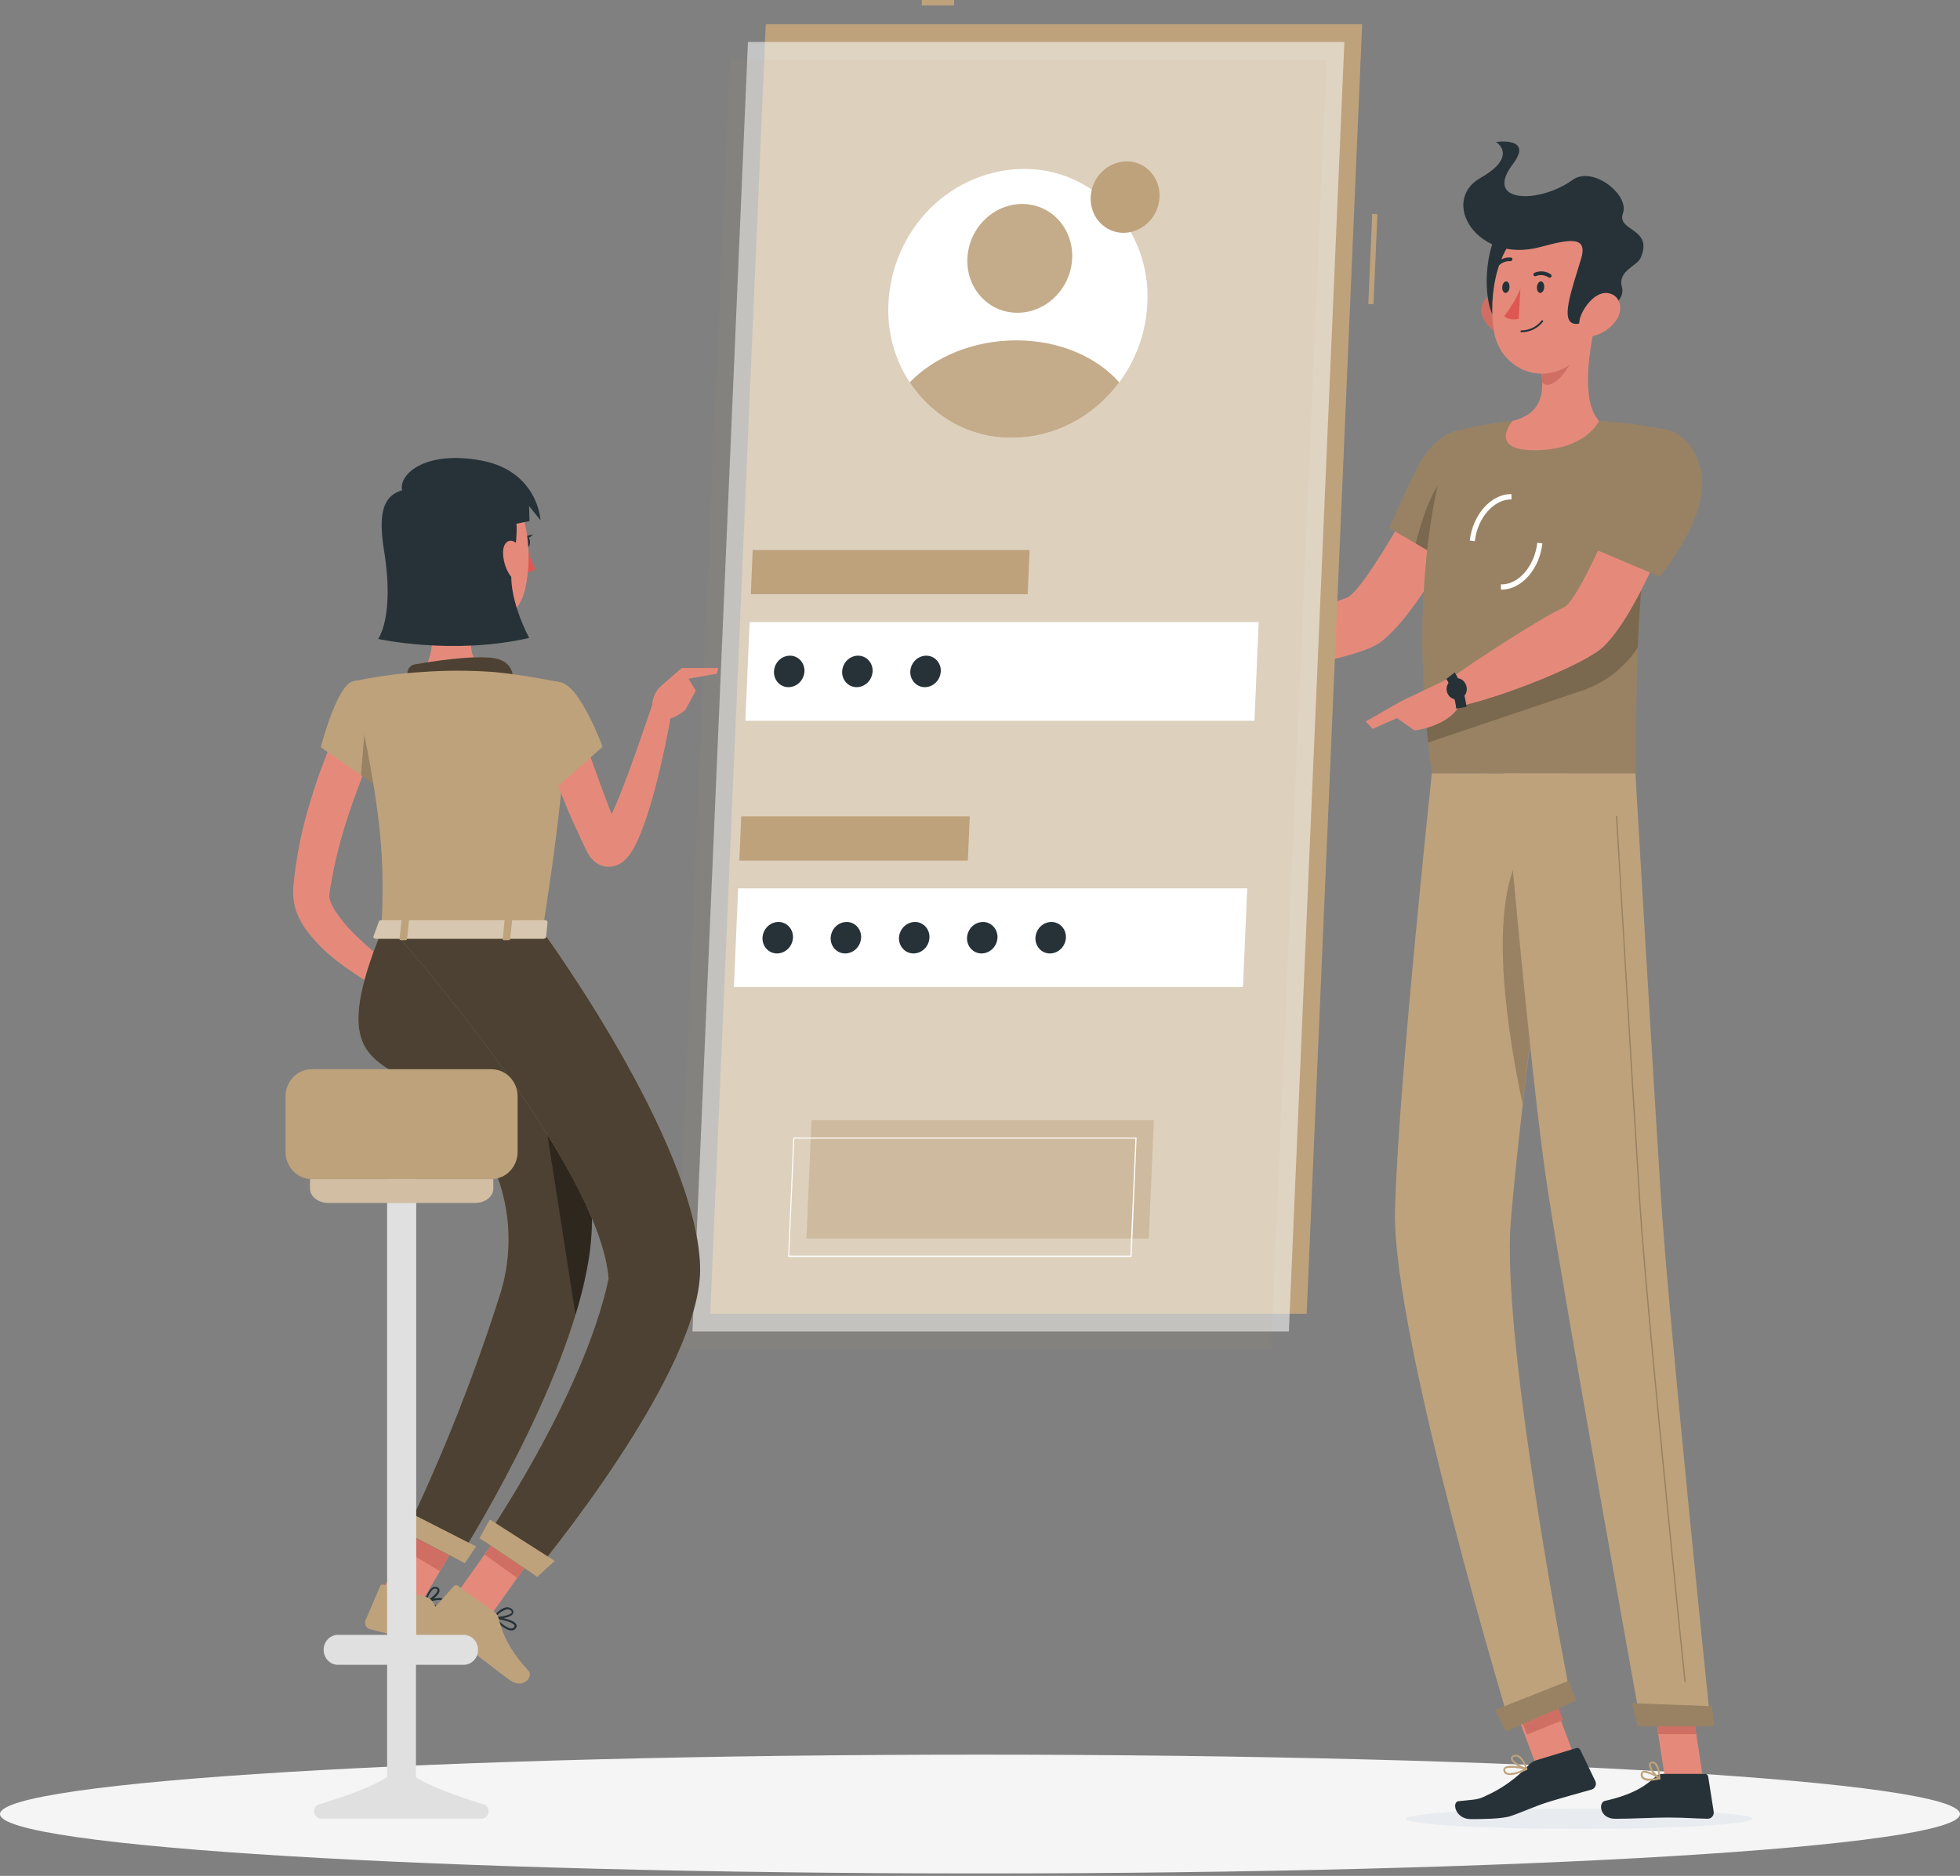 <svg width="560" height="536" viewBox="0 0 560 536" fill="none" xmlns="http://www.w3.org/2000/svg">
<rect x="0" y="0" width="560" height="536" fill="#808080" stroke="none"/>
<path d="M280 535.307C434.64 535.307 560 527.708 560 518.333C560 508.958 434.64 501.358 280 501.358C125.36 501.358 0 508.958 0 518.333C0 527.708 125.36 535.307 280 535.307Z" fill="#F5F5F5"/>
<path d="M423.329 139.245L409.003 133.247C409.003 133.247 390.1 169.04 384.684 170.855C377.319 173.314 362.069 180.152 353.029 181.351C351.802 182.851 349.794 187.514 349.982 189.209C362.127 193.422 388.814 187.829 394.533 183.421C407.545 173.419 423.329 139.245 423.329 139.245Z" fill="#E58A7B"/>
<path d="M427.734 131.102C430.406 141.343 415.936 161.947 415.936 161.947L396.975 150.91C396.975 150.91 400.527 142.438 404.859 133.816C411.806 119.885 424.687 119.421 427.734 131.102Z" fill="#BEA27C"/>
<path opacity="0.2" d="M427.734 131.102C430.406 141.343 415.936 161.947 415.936 161.947L396.975 150.91C396.975 150.91 400.527 142.438 404.859 133.816C411.806 119.885 424.687 119.421 427.734 131.102Z" fill="black"/>
<path opacity="0.2" d="M404.498 155.32L411.964 159.668L413.278 135.871C408.932 139.335 405.87 149.772 404.498 155.32Z" fill="black"/>
<path d="M415.255 123.394C415.255 123.394 400.497 157.493 409.103 220.982H467.258C468.182 211.715 465.121 166.49 476.197 122.824C469.818 121.53 463.363 120.673 456.875 120.26C448.646 119.765 440.395 119.765 432.166 120.26C426.461 120.862 420.808 121.909 415.255 123.394Z" fill="#BEA27C"/>
<path opacity="0.2" d="M415.255 123.394C415.255 123.394 400.497 157.493 409.103 220.982H467.258C468.182 211.715 465.121 166.49 476.197 122.824C469.818 121.53 463.363 120.673 456.875 120.26C448.646 119.765 440.395 119.765 432.166 120.26C426.461 120.862 420.808 121.909 415.255 123.394Z" fill="black"/>
<g style="mix-blend-mode:multiply">
<path d="M401.769 519.684C401.682 521.304 423.734 522.608 451.013 522.608C478.293 522.608 500.503 521.304 500.59 519.684C500.676 518.065 478.639 516.775 451.345 516.775C424.052 516.775 401.87 518.08 401.769 519.684Z" fill="#E8ECF1"/>
</g>
<path d="M440.587 477.133L430.272 481.279L439.157 505.112L449.472 500.966L440.587 477.133Z" fill="#E58A7B"/>
<path d="M486.582 508.153H475.707L471.722 482.017H482.596L486.582 508.153Z" fill="#E58A7B"/>
<path d="M474.955 506.85H487.173C487.385 506.85 487.589 506.929 487.751 507.072C487.912 507.215 488.019 507.412 488.054 507.629L489.628 517.661C489.661 517.913 489.641 518.169 489.571 518.412C489.5 518.655 489.38 518.88 489.218 519.07C489.057 519.261 488.857 519.413 488.634 519.517C488.41 519.62 488.168 519.673 487.924 519.67C483.663 519.595 481.613 519.326 476.241 519.326C472.934 519.326 466.132 519.685 461.54 519.685C456.947 519.685 456.644 515.007 458.536 514.572C467.027 512.668 470.32 510.074 473.15 507.554C473.649 507.099 474.291 506.849 474.955 506.85Z" fill="#263238"/>
<path d="M438.854 502.981L450.407 499.472C450.613 499.412 450.833 499.426 451.03 499.514C451.227 499.601 451.389 499.756 451.49 499.952L455.822 508.949C455.923 509.177 455.974 509.426 455.973 509.677C455.971 509.928 455.917 510.175 455.814 510.402C455.711 510.629 455.561 510.83 455.376 510.991C455.19 511.152 454.973 511.269 454.739 511.333C450.537 512.533 447.721 513.268 442.464 514.857C438.839 515.952 435.142 517.736 431.561 518.921C429.077 519.745 423.243 519.775 420.225 519.775C415.762 519.775 414.766 514.887 416.687 514.662C421.524 514.107 422.174 514.362 424.846 512.968C429.217 510.984 433.179 508.143 436.514 504.6C437.143 503.856 437.95 503.297 438.854 502.981Z" fill="#263238"/>
<path d="M354.849 181.29L342.892 176.087L337.968 189.852C342.869 190.628 347.855 190.628 352.756 189.852L354.849 181.29Z" fill="#E58A7B"/>
<path d="M333.995 175.728L333.678 184.875L337.967 189.823L342.891 176.057L333.995 175.728Z" fill="#E58A7B"/>
<path d="M442.002 479.157L431.655 483.305L436.237 495.629L446.584 491.481L442.002 479.157Z" fill="#CF6F64"/>
<path d="M482.596 482.017H471.722L473.787 495.497H484.661L482.596 482.017Z" fill="#CF6F64"/>
<path opacity="0.2" d="M407.256 203.814C407.472 206.528 407.718 209.302 408.036 212.151L451.273 197.576C458.025 195.498 463.893 191.092 467.909 185.085C468.082 181.081 468.299 176.868 468.631 172.474C468.775 170.345 468.949 168.156 469.136 165.936C469.324 163.717 469.584 161.258 469.858 158.889L407.256 203.814Z" fill="black"/>
<path d="M421.379 154.629L419.935 154.449C420.787 146.951 426.173 141.043 431.849 141.193V142.693C426.881 142.588 422.144 147.911 421.379 154.629Z" fill="white"/>
<path d="M429.077 168.47H428.831V166.97C433.799 167.165 438.463 161.782 439.229 155.079L440.673 155.259C439.907 162.592 434.694 168.47 429.077 168.47Z" fill="white"/>
<path d="M456.067 91.365C454.03 99.627 451.633 114.758 456.875 120.261C456.875 120.261 453.207 128.643 438.434 128.643C424.931 128.643 432.167 120.261 432.167 120.261C441.149 118.072 441.308 111.264 440.124 104.816L456.067 91.365Z" fill="#E58A7B"/>
<path d="M449.569 96.855L440.139 104.817C440.431 106.299 440.6 107.804 440.644 109.315C443.402 112.164 448.933 104.952 449.497 101.263C449.783 99.811 449.807 98.316 449.569 96.855Z" fill="#CF6F64"/>
<path d="M423.921 91.26C424.577 92.441 425.461 93.468 426.517 94.278C427.573 95.089 428.779 95.664 430.059 95.968C433.524 96.763 435.257 93.449 434.304 90.12C433.452 87.121 430.607 83.087 427.084 83.777C426.329 83.939 425.622 84.285 425.023 84.789C424.424 85.292 423.95 85.937 423.64 86.67C423.33 87.403 423.194 88.202 423.243 89C423.292 89.799 423.524 90.574 423.921 91.26Z" fill="#CF6F64"/>
<path d="M429.654 64.823C424.253 67.387 422.346 89.67 429.134 92.969C435.921 96.268 439.878 59.95 429.654 64.823Z" fill="#263238"/>
<path d="M457.714 78.934C456.414 90.121 456.269 96.703 450.493 102.432C448.703 104.332 446.442 105.683 443.959 106.333C441.477 106.984 438.87 106.909 436.425 106.118C433.981 105.327 431.795 103.85 430.108 101.85C428.421 99.85 427.3 97.404 426.867 94.784C425.12 84.737 427.531 68.138 438.333 63.684C440.603 62.645 443.099 62.255 445.563 62.554C448.027 62.853 450.368 63.832 452.345 65.388C454.322 66.943 455.863 69.02 456.807 71.402C457.75 73.784 458.064 76.384 457.714 78.934Z" fill="#E58A7B"/>
<path d="M439.965 70.612C447.966 68.498 453.843 67.058 451.735 73.971C448.948 83.208 445.597 92.145 450.089 92.55C452.832 92.805 464.963 87.467 463.418 82.054C462.075 77.345 467.75 76.056 468.761 73.671C472.501 65.034 461.8 66.174 463.707 60.925C465.613 55.677 455.042 47.22 449.265 51.434C439.864 58.241 423.733 58.136 432.21 46.935C438.29 38.943 427.445 40.577 427.445 40.577C427.445 40.577 434.001 44.611 422.968 50.849C411.3 57.507 422 75.396 439.965 70.612Z" fill="#263238"/>
<path d="M461.959 91.26C460.379 93.633 458.007 95.311 455.302 95.968C451.735 96.763 450.363 93.449 451.706 90.12C452.904 87.121 456.197 83.087 459.605 83.777C463.013 84.467 463.793 88.321 461.959 91.26Z" fill="#E58A7B"/>
<path d="M409.104 220.982C409.104 220.982 399.342 311.703 398.577 346.132C397.797 381.94 431.661 493.668 431.661 493.668L448.991 486.171C448.991 486.171 428.773 384.084 431.661 348.921C434.723 310.578 447.373 221.042 447.373 221.042L409.104 220.982Z" fill="#BEA27C"/>
<path opacity="0.2" d="M433.366 245.89C425.582 262.655 430.824 295.809 435.041 315.453C436.644 301.582 438.55 286.527 440.355 272.597C440.182 251.184 438.579 234.644 433.366 245.89Z" fill="black"/>
<path d="M448.226 480.232C448.312 480.232 450.276 485.961 450.276 485.961L430.29 494.688L427.142 488.6L448.226 480.232Z" fill="#BEA27C"/>
<path d="M429.741 220.982C429.741 220.982 437.207 307.264 442.146 339.579C447.576 374.982 468.862 492.889 468.862 492.889H488.777C488.777 492.889 476.848 377.846 474.595 342.788C472.14 304.76 467.259 220.982 467.259 220.982H429.741Z" fill="#BEA27C"/>
<path d="M489.079 487.506C489.166 487.506 489.743 493.279 489.743 493.279H467.851L466.291 486.651L489.079 487.506Z" fill="#BEA27C"/>
<path opacity="0.2" d="M481.455 480.668C481.409 480.669 481.366 480.652 481.331 480.622C481.297 480.592 481.274 480.55 481.267 480.503C481.151 479.454 470.393 375.538 468.371 344.048C466.176 309.889 461.757 234.119 461.713 233.354C461.711 233.329 461.714 233.304 461.722 233.281C461.73 233.257 461.743 233.235 461.759 233.217C461.775 233.199 461.795 233.184 461.817 233.174C461.839 233.164 461.863 233.159 461.887 233.159C461.934 233.159 461.98 233.178 462.015 233.211C462.05 233.244 462.071 233.29 462.075 233.339C462.075 234.104 466.537 309.814 468.732 344.033C470.754 375.523 481.512 479.364 481.613 480.488C481.618 480.513 481.617 480.539 481.611 480.563C481.605 480.587 481.594 480.61 481.579 480.63C481.564 480.65 481.545 480.666 481.524 480.678C481.502 480.69 481.479 480.697 481.455 480.698V480.668Z" fill="black"/>
<path d="M441.192 82.053C441.192 82.968 440.644 83.702 440.066 83.702C439.488 83.702 439.07 82.968 439.127 82.053C439.185 81.138 439.676 80.403 440.254 80.403C440.831 80.403 441.25 81.153 441.192 82.053Z" fill="#263238"/>
<path d="M431.287 82.053C431.287 82.968 430.723 83.702 430.16 83.702C429.597 83.702 429.164 82.968 429.207 82.053C429.25 81.138 429.77 80.403 430.348 80.403C430.926 80.403 431.344 81.153 431.287 82.053Z" fill="#263238"/>
<path d="M434.405 82.519C433.2 85.312 431.646 87.928 429.784 90.301C431.228 91.8 433.929 91.111 433.929 91.111L434.405 82.519Z" fill="#DF5753"/>
<path d="M434.666 94.934C434.632 94.934 434.599 94.927 434.568 94.913C434.538 94.9 434.51 94.879 434.487 94.854C434.464 94.829 434.446 94.799 434.435 94.766C434.423 94.734 434.418 94.699 434.42 94.664C434.424 94.591 434.455 94.523 434.506 94.472C434.557 94.422 434.624 94.394 434.695 94.394C435.799 94.402 436.891 94.153 437.891 93.665C438.891 93.177 439.772 92.463 440.471 91.575C440.521 91.53 440.585 91.505 440.652 91.505C440.718 91.505 440.782 91.53 440.832 91.575C440.879 91.626 440.905 91.693 440.905 91.763C440.905 91.833 440.879 91.9 440.832 91.95C440.084 92.894 439.142 93.652 438.075 94.168C437.008 94.685 435.843 94.946 434.666 94.934Z" fill="#263238"/>
<path d="M442.955 79.295C442.886 79.332 442.809 79.351 442.731 79.351C442.653 79.351 442.576 79.332 442.507 79.295C441.967 78.933 441.352 78.707 440.712 78.637C440.073 78.566 439.426 78.653 438.825 78.89C438.766 78.921 438.702 78.939 438.637 78.943C438.571 78.948 438.506 78.938 438.444 78.916C438.382 78.894 438.325 78.859 438.276 78.813C438.227 78.767 438.188 78.712 438.16 78.65C438.107 78.517 438.105 78.367 438.157 78.233C438.208 78.098 438.308 77.99 438.435 77.931C439.19 77.611 440.008 77.484 440.82 77.563C441.632 77.641 442.414 77.921 443.099 78.381C443.155 78.42 443.202 78.47 443.238 78.528C443.275 78.586 443.3 78.651 443.312 78.72C443.324 78.788 443.323 78.858 443.309 78.926C443.295 78.994 443.268 79.058 443.229 79.115C443.156 79.201 443.061 79.264 442.955 79.295Z" fill="#263238"/>
<path d="M427.459 76.295C427.382 76.275 427.312 76.234 427.257 76.175C427.209 76.126 427.171 76.067 427.145 76.003C427.119 75.939 427.105 75.87 427.105 75.8C427.105 75.73 427.119 75.661 427.145 75.597C427.171 75.532 427.209 75.474 427.257 75.425C427.811 74.78 428.5 74.277 429.272 73.955C430.043 73.632 430.876 73.499 431.705 73.566C431.771 73.576 431.835 73.601 431.892 73.638C431.949 73.675 431.998 73.724 432.036 73.782C432.074 73.84 432.1 73.905 432.112 73.973C432.125 74.042 432.124 74.112 432.109 74.18C432.078 74.319 432 74.442 431.888 74.524C431.776 74.607 431.639 74.645 431.503 74.63C430.847 74.587 430.19 74.7 429.582 74.96C428.974 75.22 428.431 75.62 427.994 76.13C427.928 76.206 427.843 76.261 427.749 76.29C427.655 76.319 427.554 76.321 427.459 76.295Z" fill="#263238"/>
<path d="M481.786 137.58L466.767 133.427C466.767 133.427 452.037 171.079 446.824 173.524C439.748 176.883 421.826 188.519 414.202 194.022C413.783 195.896 414.115 200.86 415.068 202.224C428.065 199.765 452.947 189.823 458.146 184.77C470.002 173.239 481.786 137.58 481.786 137.58Z" fill="#E58A7B"/>
<path d="M471.303 508.828C470.57 508.888 469.84 508.682 469.238 508.243C469.052 508.069 468.913 507.847 468.834 507.6C468.756 507.353 468.741 507.089 468.79 506.834C468.799 506.675 468.85 506.521 468.936 506.389C469.023 506.257 469.142 506.151 469.281 506.084C470.494 505.439 473.888 507.674 474.278 507.928C474.321 507.956 474.354 507.997 474.372 508.046C474.39 508.095 474.393 508.148 474.379 508.198C474.367 508.251 474.342 508.299 474.306 508.338C474.271 508.378 474.226 508.407 474.177 508.423C473.235 508.664 472.272 508.799 471.303 508.828ZM469.859 506.489C469.75 506.464 469.636 506.464 469.527 506.489C469.471 506.518 469.426 506.564 469.395 506.619C469.364 506.675 469.35 506.74 469.353 506.804C469.315 506.978 469.321 507.16 469.372 507.331C469.423 507.502 469.516 507.657 469.642 507.779C470.206 508.303 471.621 508.363 473.484 507.988C472.374 507.23 471.125 506.719 469.816 506.489H469.859Z" fill="#BEA27C"/>
<path d="M474.105 508.424C474.067 508.436 474.027 508.436 473.989 508.424C472.906 507.794 470.87 505.32 471.173 504.06C471.218 503.86 471.327 503.682 471.482 503.554C471.636 503.427 471.827 503.356 472.025 503.355C472.219 503.328 472.416 503.345 472.603 503.405C472.79 503.464 472.962 503.565 473.108 503.7C474.307 504.765 474.379 508.034 474.379 508.199C474.386 508.248 474.377 508.298 474.353 508.342C474.33 508.385 474.293 508.419 474.249 508.439C474.201 508.449 474.15 508.444 474.105 508.424ZM472.169 503.85H472.068C471.736 503.85 471.693 504.045 471.678 504.12C471.505 504.855 472.79 506.729 473.859 507.614C473.854 506.347 473.476 505.112 472.776 504.075C472.608 503.923 472.392 503.843 472.169 503.85Z" fill="#BEA27C"/>
<path d="M432.96 506.954C432.077 507.274 431.115 507.274 430.231 506.954C430.03 506.841 429.86 506.677 429.737 506.478C429.613 506.279 429.54 506.05 429.523 505.814C429.505 505.666 429.523 505.515 429.577 505.376C429.63 505.237 429.716 505.114 429.827 505.019C430.982 503.94 435.704 505.019 436.239 505.229C436.289 505.243 436.334 505.274 436.366 505.318C436.397 505.361 436.414 505.415 436.412 505.469C436.414 505.525 436.4 505.581 436.372 505.629C436.344 505.677 436.302 505.715 436.253 505.739C435.19 506.238 434.088 506.644 432.96 506.954ZM430.607 505.169C430.441 505.204 430.287 505.281 430.159 505.394C430.113 505.43 430.078 505.478 430.057 505.534C430.037 505.59 430.032 505.651 430.043 505.709C430.053 505.866 430.1 506.019 430.181 506.152C430.261 506.286 430.373 506.397 430.505 506.474C431.271 506.894 433.047 506.564 435.343 505.559C433.797 505.154 432.195 505.022 430.607 505.169Z" fill="#BEA27C"/>
<path d="M436.21 505.739H436.095C434.651 505.469 431.762 503.744 431.676 502.455C431.676 502.155 431.806 501.735 432.499 501.495C432.733 501.408 432.982 501.372 433.23 501.387C433.478 501.403 433.721 501.47 433.943 501.585C435.503 502.38 436.326 505.259 436.369 505.394C436.379 505.439 436.378 505.486 436.365 505.531C436.353 505.576 436.329 505.616 436.297 505.649C436.275 505.685 436.246 505.716 436.21 505.739ZM432.788 501.945H432.643C432.196 502.11 432.196 502.305 432.196 502.365C432.196 503.144 434.29 504.569 435.748 505.049C435.412 503.845 434.701 502.79 433.726 502.05C433.436 501.897 433.102 501.859 432.788 501.945Z" fill="#BEA27C"/>
<path d="M415.429 193.137L400.367 200.334L398.619 204.833L404.179 208.717C404.179 208.717 414.577 207.547 417.537 200.604L415.429 193.137Z" fill="#E58A7B"/>
<path d="M416.065 202.478C415.729 199.473 414.773 196.579 413.264 193.991L415.646 192.132C417.439 195.113 418.582 198.465 418.997 201.954L416.065 202.478Z" fill="#263238"/>
<path d="M418.635 195.266C418.954 195.786 419.11 196.395 419.083 197.011C419.056 197.626 418.847 198.219 418.485 198.707C418.123 199.195 417.624 199.555 417.058 199.738C416.491 199.922 415.884 199.919 415.318 199.732C414.753 199.544 414.257 199.18 413.898 198.689C413.539 198.199 413.334 197.605 413.312 196.989C413.289 196.374 413.45 195.765 413.772 195.248C414.094 194.73 414.562 194.328 415.111 194.096C415.729 193.77 416.445 193.709 417.105 193.928C417.765 194.147 418.315 194.628 418.635 195.266Z" fill="#263238"/>
<path d="M390.187 206.153L392.194 208.252L405.711 202.254L400.368 200.335L390.187 206.153Z" fill="#E58A7B"/>
<path opacity="0.2" d="M448.226 480.232C448.312 480.232 450.276 485.961 450.276 485.961L430.29 494.688L427.142 488.6L448.226 480.232Z" fill="black"/>
<path opacity="0.2" d="M489.079 487.506C489.166 487.506 489.743 493.279 489.743 493.279H467.851L466.291 486.651L489.079 487.506Z" fill="black"/>
<path d="M485.7 133.261C489.672 146.562 474.147 164.751 474.147 164.751L452.702 155.664C455.244 147.976 458.175 140.433 461.482 133.066C468.068 118.326 481.686 119.841 485.7 133.261Z" fill="#BEA27C"/>
<path opacity="0.2" d="M485.7 133.261C489.672 146.562 474.147 164.751 474.147 164.751L452.702 155.664C455.244 147.976 458.175 140.433 461.482 133.066C468.068 118.326 481.686 119.841 485.7 133.261Z" fill="black"/>
<path d="M272.605 0H263.377V1.544H272.605V0Z" fill="#BEA27C"/>
<path d="M392.059 61.131L390.942 86.866L392.428 86.936L393.545 61.2L392.059 61.131Z" fill="#BEA27C"/>
<path d="M389.188 6.927H218.782L202.926 375.386H373.332L389.188 6.927Z" fill="#BEA27C"/>
<path opacity="0.56" d="M384.105 11.996H213.699L197.843 380.456H368.249L384.105 11.996Z" fill="#FAFAFA"/>
<path opacity="0.07" d="M379.022 17.05H208.616L192.745 385.509H363.151L379.022 17.05Z" fill="#BEA27C"/>
<path d="M359.628 177.753H214.176L212.963 205.944H358.414L359.628 177.753Z" fill="white"/>
<path d="M294.166 157.178H215.057L214.522 169.789H293.631L294.166 157.178Z" fill="#BEA27C"/>
<path d="M356.349 253.837H210.898L209.685 282.028H355.136L356.349 253.837Z" fill="white"/>
<path opacity="0.47" d="M329.677 320.1H231.867L230.408 353.884H328.218L329.677 320.1Z" fill="#BEA27C"/>
<path d="M323.134 359.133H225.324C225.282 359.145 225.237 359.145 225.194 359.133C225.18 359.09 225.18 359.042 225.194 358.998L226.638 325.2C226.638 325.177 226.643 325.154 226.652 325.133C226.661 325.112 226.674 325.093 226.69 325.077C226.706 325.062 226.726 325.05 226.747 325.043C226.767 325.035 226.79 325.032 226.812 325.035H324.622C324.64 325.025 324.66 325.021 324.68 325.021C324.7 325.021 324.719 325.025 324.737 325.035C324.747 325.053 324.753 325.073 324.753 325.095C324.753 325.116 324.747 325.136 324.737 325.155L323.322 359.028C323.305 359.064 323.277 359.093 323.244 359.111C323.21 359.13 323.172 359.138 323.134 359.133ZM225.498 358.774H322.961L324.405 325.334H226.942L225.498 358.774Z" fill="white"/>
<path d="M277.081 233.264H211.778L211.244 245.89H276.533L277.081 233.264Z" fill="#BEA27C"/>
<path d="M327.813 86.688C327.44 94.892 324.63 102.775 319.77 109.255C316.172 114.15 311.541 118.123 306.234 120.871C300.927 123.618 295.084 125.067 289.154 125.105C284.362 125.143 279.614 124.162 275.201 122.222C270.788 120.282 266.804 117.425 263.495 113.825C260.185 110.226 257.621 105.962 255.959 101.295C254.297 96.627 253.573 91.656 253.831 86.688C254.339 76.377 258.621 66.657 265.802 59.516C272.982 52.375 282.519 48.352 292.461 48.27C297.257 48.224 302.011 49.199 306.429 51.135C310.848 53.072 314.837 55.929 318.15 59.529C321.463 63.13 324.03 67.397 325.692 72.069C327.354 76.74 328.076 81.715 327.813 86.688Z" fill="white"/>
<path d="M331.294 56.307C331.199 58.489 330.452 60.586 329.156 62.306C328.197 63.605 326.965 64.661 325.553 65.391C324.142 66.121 322.588 66.507 321.011 66.519C319.483 66.529 317.977 66.15 316.622 65.415C315.268 64.681 314.107 63.613 313.242 62.306C312.096 60.538 311.529 58.435 311.625 56.307C311.764 53.57 312.904 50.991 314.812 49.096C316.72 47.201 319.252 46.134 321.892 46.111C323.166 46.099 324.428 46.358 325.602 46.871C326.776 47.385 327.835 48.143 328.716 49.098C329.597 50.054 330.28 51.186 330.723 52.426C331.167 53.666 331.361 54.987 331.294 56.307Z" fill="#BEA27C"/>
<path d="M229.845 191.846C229.775 193.055 229.267 194.191 228.423 195.026C227.579 195.86 226.461 196.332 225.296 196.345C224.733 196.352 224.175 196.239 223.655 196.013C223.136 195.787 222.667 195.453 222.278 195.031C221.888 194.61 221.585 194.109 221.389 193.562C221.193 193.014 221.107 192.43 221.137 191.846C221.199 190.636 221.705 189.495 222.551 188.659C223.396 187.823 224.518 187.354 225.686 187.348C226.248 187.343 226.805 187.458 227.323 187.684C227.841 187.911 228.309 188.245 228.699 188.666C229.088 189.087 229.391 189.587 229.588 190.134C229.785 190.68 229.872 191.263 229.845 191.846Z" fill="#263238"/>
<path d="M249.312 191.846C249.246 193.056 248.739 194.194 247.894 195.03C247.049 195.865 245.929 196.336 244.763 196.345C244.201 196.35 243.644 196.235 243.127 196.009C242.61 195.782 242.142 195.447 241.754 195.026C241.366 194.604 241.065 194.105 240.869 193.558C240.674 193.011 240.588 192.429 240.618 191.846C240.68 190.638 241.184 189.5 242.027 188.664C242.869 187.828 243.987 187.358 245.153 187.348C245.715 187.341 246.274 187.454 246.793 187.68C247.312 187.906 247.781 188.24 248.171 188.662C248.56 189.083 248.863 189.583 249.059 190.131C249.255 190.679 249.341 191.263 249.312 191.846Z" fill="#263238"/>
<path d="M268.793 191.846C268.727 193.056 268.22 194.194 267.375 195.03C266.53 195.865 265.411 196.336 264.244 196.345C263.682 196.35 263.125 196.235 262.606 196.009C262.088 195.782 261.62 195.448 261.231 195.027C260.841 194.605 260.539 194.106 260.342 193.559C260.145 193.012 260.057 192.43 260.085 191.846C260.151 190.637 260.658 189.499 261.503 188.663C262.348 187.828 263.467 187.357 264.634 187.348C265.197 187.341 265.755 187.454 266.274 187.68C266.793 187.906 267.262 188.24 267.652 188.662C268.042 189.083 268.344 189.583 268.541 190.131C268.737 190.679 268.823 191.263 268.793 191.846Z" fill="#263238"/>
<path d="M226.567 267.932C226.497 269.141 225.989 270.277 225.145 271.111C224.301 271.946 223.183 272.418 222.018 272.431C221.455 272.436 220.898 272.321 220.38 272.094C219.862 271.868 219.394 271.534 219.004 271.112C218.615 270.691 218.312 270.192 218.115 269.645C217.918 269.098 217.831 268.515 217.858 267.932C217.924 266.723 218.431 265.585 219.276 264.749C220.121 263.913 221.241 263.443 222.407 263.434C222.97 263.429 223.527 263.543 224.045 263.77C224.563 263.997 225.031 264.331 225.421 264.752C225.81 265.173 226.113 265.673 226.31 266.219C226.507 266.766 226.594 267.349 226.567 267.932Z" fill="#263238"/>
<path d="M246.032 267.932C245.966 269.139 245.462 270.275 244.62 271.11C243.778 271.946 242.662 272.418 241.498 272.431C240.935 272.438 240.377 272.325 239.858 272.099C239.338 271.873 238.87 271.539 238.48 271.117C238.09 270.695 237.788 270.195 237.591 269.648C237.395 269.1 237.309 268.516 237.339 267.932C237.405 266.723 237.912 265.585 238.757 264.749C239.601 263.913 240.721 263.443 241.888 263.434C242.449 263.429 243.006 263.543 243.523 263.77C244.041 263.997 244.508 264.332 244.896 264.753C245.285 265.174 245.586 265.674 245.781 266.221C245.976 266.767 246.062 267.35 246.032 267.932Z" fill="#263238"/>
<path d="M265.557 267.932C265.491 269.142 264.984 270.28 264.139 271.116C263.294 271.951 262.175 272.421 261.008 272.431C260.446 272.434 259.89 272.318 259.373 272.09C258.856 271.863 258.388 271.529 257.999 271.108C257.611 270.687 257.308 270.189 257.11 269.643C256.912 269.097 256.824 268.515 256.849 267.932C256.918 266.724 257.426 265.588 258.27 264.753C259.115 263.918 260.232 263.447 261.398 263.434C261.961 263.427 262.519 263.54 263.038 263.766C263.557 263.992 264.026 264.326 264.416 264.748C264.806 265.169 265.108 265.669 265.304 266.217C265.501 266.765 265.587 267.349 265.557 267.932Z" fill="#263238"/>
<path d="M284.996 267.932C284.926 269.141 284.418 270.277 283.574 271.111C282.73 271.946 281.612 272.418 280.447 272.431C279.885 272.433 279.329 272.317 278.811 272.09C278.294 271.863 277.827 271.528 277.438 271.108C277.049 270.687 276.746 270.188 276.549 269.643C276.351 269.097 276.262 268.515 276.287 267.932C276.357 266.724 276.865 265.588 277.709 264.753C278.553 263.918 279.671 263.447 280.836 263.434C281.399 263.429 281.956 263.543 282.474 263.77C282.992 263.997 283.46 264.331 283.85 264.752C284.239 265.173 284.542 265.673 284.739 266.219C284.936 266.766 285.023 267.349 284.996 267.932Z" fill="#263238"/>
<path d="M304.549 267.932C304.479 269.141 303.971 270.277 303.127 271.111C302.283 271.946 301.165 272.418 300 272.431C299.437 272.438 298.879 272.325 298.36 272.099C297.84 271.873 297.371 271.539 296.982 271.117C296.592 270.695 296.289 270.195 296.093 269.647C295.897 269.1 295.811 268.516 295.841 267.932C295.907 266.723 296.414 265.585 297.259 264.749C298.103 263.913 299.223 263.443 300.39 263.434C300.952 263.429 301.509 263.543 302.027 263.77C302.545 263.997 303.014 264.331 303.403 264.752C303.792 265.173 304.095 265.673 304.292 266.219C304.489 266.766 304.576 267.349 304.549 267.932Z" fill="#263238"/>
<path d="M301.594 84.686C307.638 78.548 307.959 68.71 302.31 62.712C296.661 56.714 287.182 56.828 281.138 62.965C275.093 69.103 274.773 78.94 280.421 84.938C286.07 90.936 295.549 90.823 301.594 84.686Z" fill="#BEA27C"/>
<path d="M319.77 109.254C316.172 114.149 311.542 118.122 306.235 120.87C300.927 123.617 295.085 125.066 289.155 125.104C283.404 125.154 277.73 123.735 272.633 120.971C267.536 118.207 263.172 114.183 259.926 109.254C266.944 101.996 278.049 97.258 290.353 97.258C302.657 97.258 313.373 101.996 319.77 109.254Z" fill="#BEA27C"/>
<path opacity="0.1" d="M301.594 84.686C307.638 78.548 307.959 68.71 302.31 62.712C296.661 56.714 287.182 56.828 281.138 62.965C275.093 69.103 274.773 78.94 280.421 84.938C286.07 90.936 295.549 90.823 301.594 84.686Z" fill="white"/>
<path opacity="0.1" d="M319.77 109.254C316.172 114.149 311.542 118.122 306.235 120.87C300.927 123.617 295.085 125.066 289.155 125.104C283.404 125.154 277.73 123.735 272.633 120.971C267.536 118.207 263.172 114.183 259.926 109.254C266.944 101.996 278.049 97.258 290.353 97.258C302.657 97.258 313.373 101.996 319.77 109.254Z" fill="white"/>
<path d="M107.297 212.734C105.925 215.853 104.481 219.287 103.225 222.616C101.969 225.944 100.683 229.378 99.571 232.797C97.301 239.535 95.572 246.456 94.401 253.49L94.084 255.695C94.053 256.073 94.088 256.454 94.185 256.819C94.526 258.062 95.062 259.238 95.773 260.298C97.628 263.044 99.779 265.559 102.185 267.796C104.722 270.246 107.383 272.553 110.157 274.709C112.929 276.928 115.847 279.087 118.72 281.126L116.02 286.39C109.158 283.285 102.644 279.408 96.596 274.829C93.37 272.385 90.458 269.523 87.932 266.311C86.434 264.4 85.267 262.233 84.48 259.908C84.023 258.456 83.789 256.938 83.787 255.41C83.787 255.05 83.787 254.525 83.787 254.27V253.535L83.931 252.036C84.759 244.224 86.341 236.517 88.654 229.033C89.78 225.345 90.979 221.671 92.351 218.087C93.723 214.503 95.138 210.994 96.885 207.351L107.297 212.734Z" fill="#E58A7B"/>
<path d="M116.684 280.197L126.894 274.829L124.251 286.465C124.251 286.465 117.247 288.505 113.998 284.966L116.684 280.197Z" fill="#E58A7B"/>
<path d="M136.238 276.733L133.523 286.36L124.252 286.465L126.895 274.829L136.238 276.733Z" fill="#E58A7B"/>
<path d="M150.65 156.593C151.196 158.671 151.956 160.682 152.917 162.591C152.636 162.921 152.275 163.167 151.871 163.302C151.466 163.436 151.035 163.455 150.621 163.356L150.65 156.593Z" fill="#DF5753"/>
<path d="M150.347 156.683C150.945 156.683 151.43 155.911 151.43 154.959C151.43 154.006 150.945 153.234 150.347 153.234C149.749 153.234 149.264 154.006 149.264 154.959C149.264 155.911 149.749 156.683 150.347 156.683Z" fill="#263238"/>
<path d="M150.028 153.293L152.223 152.648C152.223 152.648 151.155 154.418 150.028 153.293Z" fill="#263238"/>
<path d="M122.447 167.6C123.761 174.572 125.075 187.363 120.367 192.027C120.367 192.027 122.216 199.104 134.707 199.104C148.441 199.104 141.264 192.027 141.264 192.027C133.769 190.167 133.956 184.394 135.27 178.966L122.447 167.6Z" fill="#E58A7B"/>
<path d="M118.793 151.705C119.486 163.356 119.544 168.304 125.205 174.288C133.74 183.285 147.372 179.866 150.044 168.289C152.456 157.793 150.925 140.519 139.935 135.885C137.523 134.853 134.897 134.477 132.306 134.793C129.714 135.109 127.244 136.106 125.127 137.69C123.01 139.274 121.318 141.392 120.21 143.844C119.101 146.297 118.614 149.002 118.793 151.705Z" fill="#E58A7B"/>
<path d="M119.905 138.599C114.273 140.728 106.763 139.139 109.709 157.178C112.829 176.282 108.034 182.564 108.034 182.564C108.034 182.564 129.393 187.288 151.199 182.28C151.199 182.28 144.541 170.194 146.404 161.286C148.787 150.04 146.91 145.886 146.91 145.886C146.91 145.886 127.819 135.6 119.905 138.599Z" fill="#263238"/>
<path d="M143.732 157.778C143.738 159.994 144.349 162.162 145.494 164.031C147.025 166.46 148.83 165.531 149.278 162.952C149.682 160.687 149.379 156.684 147.429 155.124C145.48 153.565 143.761 155.094 143.732 157.778Z" fill="#E58A7B"/>
<path d="M115.01 140.564C113.392 135.84 121.104 128.568 137.422 131.567C153.741 134.566 154.448 148.676 154.448 148.676L151.156 144.597L151.3 148.886L134.534 152.23L115.01 140.564Z" fill="#263238"/>
<path d="M116.395 192.821C116.299 192.136 116.464 191.439 116.855 190.879C117.246 190.319 117.832 189.939 118.489 189.822C123.572 188.952 135.125 187.182 140.931 188.022C145.263 188.652 146.389 191.261 146.577 193.405C146.606 193.781 146.558 194.158 146.435 194.513C146.312 194.867 146.118 195.19 145.865 195.46C145.612 195.73 145.306 195.941 144.968 196.078C144.63 196.215 144.268 196.275 143.905 196.254L118.807 195.085C118.215 195.054 117.652 194.811 117.212 194.399C116.773 193.986 116.484 193.429 116.395 192.821Z" fill="#BEA27C"/>
<path opacity="0.6" d="M116.395 192.821C116.299 192.136 116.464 191.439 116.855 190.879C117.246 190.319 117.832 189.939 118.489 189.822C123.572 188.952 135.125 187.182 140.931 188.022C145.263 188.652 146.389 191.261 146.577 193.405C146.606 193.781 146.558 194.158 146.435 194.513C146.312 194.867 146.118 195.19 145.865 195.46C145.612 195.73 145.306 195.941 144.968 196.078C144.63 196.215 144.268 196.275 143.905 196.254L118.807 195.085C118.215 195.054 117.652 194.811 117.212 194.399C116.773 193.986 116.484 193.429 116.395 192.821Z" fill="black"/>
<path d="M130.909 454.786L140.224 461.504L155.806 439.566L146.491 432.863L130.909 454.786Z" fill="#E58A7B"/>
<path d="M109.189 454.352L119.024 460.17L132.815 436.972L122.981 431.154L109.189 454.352Z" fill="#E58A7B"/>
<path d="M155.791 439.566L147.762 450.872L138.447 444.17L146.477 432.863L155.791 439.566Z" fill="#CF6F64"/>
<path d="M122.966 431.154L132.815 436.987L125.71 448.938L115.861 443.105L122.966 431.154Z" fill="#CF6F64"/>
<path d="M138.764 266.059C138.764 266.059 175.127 313.638 168.297 359.148C162.795 395.901 130.88 445.67 130.88 445.67L115.875 437.932C126.451 415.927 135.476 393.155 142.88 369.795C145.163 362.542 145.83 354.846 144.829 347.286C143.828 339.727 141.187 332.503 137.104 326.159C118.677 298.223 89.159 314.853 109.016 266.059H138.764Z" fill="#BEA27C"/>
<path opacity="0.6" d="M138.764 266.059C138.764 266.059 175.127 313.638 168.297 359.148C162.795 395.901 130.88 445.67 130.88 445.67L115.875 437.932C126.451 415.927 135.476 393.155 142.88 369.795C145.163 362.542 145.83 354.846 144.829 347.286C143.828 339.727 141.187 332.503 137.104 326.159C118.677 298.223 89.159 314.853 109.016 266.059H138.764Z" fill="black"/>
<path opacity="0.4" d="M156.6 296.617L151.314 291.159C151.314 291.594 161.553 357.228 164.427 375.672C166.123 370.284 167.422 364.77 168.312 359.177C171.691 336.849 164.629 314.042 156.6 296.617Z" fill="black"/>
<path d="M154.997 266.059C154.997 266.059 198.783 325.859 200.025 361.712C201.05 391.703 152.369 449.809 152.369 449.809L138.217 440.302C138.217 440.302 166.709 399.035 173.886 365.326C171.114 331.917 112.482 266.059 112.482 266.059H154.997Z" fill="#BEA27C"/>
<path opacity="0.6" d="M154.997 266.059C154.997 266.059 198.783 325.859 200.025 361.712C201.05 391.703 152.369 449.809 152.369 449.809L138.217 440.302C138.217 440.302 166.709 399.035 173.886 365.326C171.114 331.917 112.482 266.059 112.482 266.059H154.997Z" fill="black"/>
<path d="M100.828 194.696C96.149 195.85 91.658 213.514 91.658 213.514L109.955 226.2C109.955 226.2 116.049 212.225 113.912 206.107C111.703 199.734 106.706 193.241 100.828 194.696Z" fill="#BEA27C"/>
<path opacity="0.2" d="M104.41 206.077L103.139 221.477L109.94 226.216C111.819 221.825 113.209 217.227 114.085 212.51L104.41 206.077Z" fill="black"/>
<path d="M160.412 195.04C160.412 195.04 165.813 197.005 154.997 266.042H108.987C109.767 246.548 109.782 234.552 100.828 194.695C107.27 193.317 113.801 192.425 120.367 192.026C127.324 191.508 134.307 191.508 141.263 192.026C150.246 192.881 160.412 195.04 160.412 195.04Z" fill="#BEA27C"/>
<path d="M165.091 206.077C166.131 209.076 167.228 212.3 168.384 215.404C169.539 218.508 170.636 221.702 171.806 224.851L175.344 234.268L176.24 236.622L176.702 237.791L176.918 238.376C176.918 238.481 176.918 238.481 176.918 238.466C176.654 238.08 176.309 237.762 175.907 237.537C175.336 237.187 174.692 236.987 174.03 236.952C173.48 236.934 172.933 237.041 172.427 237.267C171.763 237.582 171.763 237.716 171.777 237.701C171.897 237.602 172.004 237.486 172.095 237.357C172.894 236.267 173.586 235.096 174.16 233.863C174.839 232.483 175.489 231.014 176.138 229.529C177.409 226.53 178.579 223.426 179.749 220.292C180.918 217.158 182.03 213.994 183.114 210.8L186.406 201.233L191.966 202.733C190.868 209.571 189.453 216.228 187.749 223.006C186.926 226.38 185.958 229.724 184.861 233.098C184.312 234.792 183.706 236.472 183.012 238.196C182.29 240.068 181.4 241.865 180.355 243.565C179.971 244.137 179.546 244.678 179.084 245.184C178.347 246.011 177.452 246.67 176.456 247.118C175.573 247.512 174.615 247.697 173.655 247.658C172.578 247.617 171.53 247.292 170.607 246.714C169.52 246.009 168.617 245.035 167.979 243.879C167.763 243.49 167.575 243.1 167.445 242.815L167.17 242.245L166.622 241.075L165.524 238.751C164.08 235.632 162.636 232.483 161.38 229.319C160.123 226.155 158.795 222.946 157.553 219.722C156.311 216.498 155.199 213.274 154.145 209.796L165.091 206.077Z" fill="#E58A7B"/>
<path d="M160.411 195.04C165.942 196.405 172.167 213.379 172.167 213.379L155.718 227.909C155.718 227.909 145.075 209.405 147.227 203.302C149.465 196.944 153.191 193.256 160.411 195.04Z" fill="#BEA27C"/>
<path d="M189.02 195.865L194.796 190.856L198.811 197.349L195.85 202.763C195.85 202.763 191.143 207.261 186.984 204.967C186.323 203.426 186.165 201.704 186.533 200.061C186.9 198.419 187.773 196.946 189.02 195.865Z" fill="#E58A7B"/>
<path d="M205.223 190.871L204.79 192.506L195.648 194.095L194.753 190.856L205.223 190.871Z" fill="#E58A7B"/>
<path d="M153.495 450.572L137.003 439.505L139.963 434.167L158.491 445.998L153.495 450.572Z" fill="#BEA27C"/>
<path d="M125.479 459.389C124.032 459.206 122.642 458.694 121.407 457.89C121.356 457.871 121.312 457.837 121.281 457.791C121.249 457.746 121.232 457.691 121.232 457.635C121.232 457.579 121.249 457.524 121.281 457.479C121.312 457.433 121.356 457.399 121.407 457.38C121.855 457.23 125.739 455.986 126.866 456.945C126.992 457.054 127.089 457.197 127.144 457.358C127.2 457.519 127.214 457.692 127.183 457.86C127.163 458.13 127.077 458.39 126.933 458.616C126.789 458.841 126.592 459.025 126.36 459.149C126.09 459.303 125.787 459.385 125.479 459.389ZM122.23 457.74C124.035 458.7 125.479 459.045 126.173 458.685C126.323 458.598 126.45 458.472 126.541 458.32C126.632 458.168 126.684 457.994 126.692 457.815C126.692 457.575 126.692 457.47 126.562 457.41C125.956 456.9 123.79 457.29 122.201 457.74H122.23Z" fill="#263238"/>
<path d="M121.508 457.995C121.432 457.994 121.36 457.961 121.306 457.905C121.285 457.863 121.273 457.817 121.273 457.77C121.273 457.723 121.285 457.676 121.306 457.635C121.306 457.5 122.245 454.246 123.718 453.511C123.906 453.422 124.11 453.376 124.317 453.376C124.524 453.376 124.728 453.422 124.916 453.511C125.119 453.578 125.295 453.713 125.415 453.895C125.536 454.077 125.594 454.295 125.581 454.516C125.48 455.865 122.837 457.725 121.624 458.04L121.508 457.995ZM124.31 453.901C124.169 453.906 124.032 453.941 123.906 454.006C123.01 454.456 122.274 456.21 121.913 457.275C123.184 456.72 124.931 455.251 124.989 454.426C124.989 454.291 124.989 454.126 124.657 453.976C124.548 453.916 124.431 453.875 124.31 453.856V453.901Z" fill="#263238"/>
<path d="M146.086 465.868C144.454 465.868 142.187 463.693 140.945 462.359C140.914 462.313 140.896 462.258 140.896 462.201C140.896 462.145 140.914 462.09 140.945 462.044C140.974 461.996 141.014 461.956 141.063 461.93C141.111 461.903 141.165 461.891 141.22 461.894C141.797 461.894 146.808 462.674 147.516 464.143C147.591 464.275 147.631 464.425 147.631 464.578C147.631 464.731 147.591 464.881 147.516 465.013C147.41 465.242 147.25 465.439 147.05 465.586C146.85 465.733 146.618 465.824 146.375 465.853L146.086 465.868ZM141.898 462.569C143.718 464.398 145.321 465.418 146.231 465.298C146.39 465.276 146.542 465.214 146.673 465.118C146.804 465.021 146.91 464.892 146.982 464.743C147.014 464.692 147.031 464.632 147.031 464.571C147.031 464.509 147.014 464.449 146.982 464.398C146.606 463.588 143.935 462.899 141.898 462.569Z" fill="#263238"/>
<path d="M142.058 462.493C141.734 462.503 141.41 462.478 141.09 462.418C141.046 462.411 141.004 462.392 140.968 462.364C140.933 462.335 140.905 462.297 140.888 462.253C140.867 462.209 140.855 462.16 140.855 462.111C140.855 462.061 140.867 462.013 140.888 461.968C140.975 461.863 142.924 459.419 144.773 459.254C145.296 459.212 145.815 459.384 146.217 459.734C146.78 460.244 146.751 460.694 146.607 460.979C146.246 461.998 143.748 462.493 142.058 462.493ZM141.683 461.938C143.3 462.028 145.885 461.474 146.217 460.739C146.217 460.739 146.333 460.499 145.957 460.169C145.808 460.034 145.633 459.933 145.444 459.871C145.256 459.809 145.057 459.788 144.86 459.809C143.614 460.17 142.506 460.918 141.683 461.953V461.938Z" fill="#263238"/>
<path d="M121.898 456.376L109.652 452.777C109.441 452.711 109.213 452.728 109.013 452.825C108.814 452.921 108.655 453.091 108.569 453.302L104.438 462.944C104.341 463.191 104.296 463.456 104.305 463.723C104.314 463.989 104.377 464.251 104.49 464.49C104.603 464.73 104.764 464.941 104.962 465.112C105.159 465.282 105.39 465.407 105.637 465.478C109.969 466.648 112.049 466.978 117.435 468.582C120.757 469.542 125.494 471.326 130.072 472.676C134.649 474.025 136.18 469.392 134.404 468.402C126.375 463.994 125.739 460.905 123.544 457.606C123.151 457.008 122.568 456.573 121.898 456.376Z" fill="#BEA27C"/>
<path d="M141.277 460.603L130.822 453.106C130.644 452.972 130.426 452.91 130.208 452.932C129.989 452.954 129.787 453.059 129.638 453.226L122.706 460.963C122.537 461.163 122.411 461.398 122.336 461.653C122.262 461.907 122.24 462.175 122.273 462.439C122.305 462.703 122.392 462.957 122.526 463.183C122.661 463.409 122.84 463.604 123.052 463.752C126.735 466.317 128.641 467.351 133.248 470.665C136.136 472.705 141.725 477.233 145.624 480.052C149.523 482.871 152.426 479.002 151.039 477.473C144.83 470.59 143.472 466.272 142.447 462.358C142.269 461.648 141.855 461.026 141.277 460.603Z" fill="#BEA27C"/>
<path d="M132.801 446.659L113.955 436.927L115.905 431.619L136.036 441.876L132.801 446.659Z" fill="#BEA27C"/>
<path d="M108.294 263.239L106.706 267.557C106.547 267.887 106.922 268.232 107.457 268.232H155.228C155.647 268.232 155.993 268.022 156.022 267.752L156.427 263.464C156.427 263.179 156.095 262.924 155.647 262.924H109.045C108.905 262.91 108.763 262.932 108.633 262.986C108.502 263.041 108.386 263.128 108.294 263.239Z" fill="#BEA27C"/>
<path opacity="0.4" d="M108.294 263.239L106.706 267.557C106.547 267.887 106.922 268.232 107.457 268.232H155.228C155.647 268.232 155.993 268.022 156.022 267.752L156.427 263.464C156.427 263.179 156.095 262.924 155.647 262.924H109.045C108.905 262.91 108.763 262.932 108.633 262.986C108.502 263.041 108.386 263.128 108.294 263.239Z" fill="white"/>
<path d="M115.818 268.652H114.561C114.316 268.652 114.128 268.517 114.142 268.352L114.734 262.789C114.734 262.639 114.966 262.504 115.211 262.504H116.467C116.713 262.504 116.901 262.639 116.886 262.789L116.294 268.352C116.28 268.517 116.063 268.652 115.818 268.652Z" fill="#BEA27C"/>
<path d="M145.279 268.652H144.037C143.791 268.652 143.604 268.517 143.618 268.352L144.196 262.789C144.196 262.639 144.441 262.504 144.687 262.504H145.929C146.174 262.504 146.376 262.639 146.347 262.789L145.77 268.352C145.698 268.517 145.539 268.652 145.279 268.652Z" fill="#BEA27C"/>
<g style="mix-blend-mode:multiply">
<path d="M114.72 522.593C136.087 522.593 153.408 521.291 153.408 519.684C153.408 518.078 136.087 516.775 114.72 516.775C93.353 516.775 76.032 518.078 76.032 519.684C76.032 521.291 93.353 522.593 114.72 522.593Z" fill="#F5F5F5"/>
</g>
<path d="M138.288 515.576C131.443 513.506 123.847 510.852 119.254 508.078C119.124 507.988 118.98 507.943 118.85 507.868V475.689H132.699C133.75 475.624 134.738 475.145 135.46 474.349C136.183 473.553 136.585 472.501 136.585 471.408C136.585 470.314 136.183 469.262 135.46 468.466C134.738 467.67 133.75 467.191 132.699 467.126H118.922V320.444H110.604V467.126H96.841C96.279 467.092 95.717 467.177 95.188 467.376C94.658 467.576 94.174 467.886 93.764 468.287C93.355 468.688 93.028 469.171 92.805 469.708C92.582 470.245 92.467 470.823 92.467 471.408C92.467 471.992 92.582 472.57 92.805 473.107C93.028 473.644 93.355 474.127 93.764 474.528C94.174 474.929 94.658 475.239 95.188 475.439C95.717 475.638 96.279 475.723 96.841 475.689H110.604V507.823C110.474 507.823 110.344 507.943 110.214 508.033C105.55 510.852 98.011 513.506 91.166 515.531C90.704 515.676 90.307 515.988 90.047 516.411C89.787 516.834 89.682 517.339 89.75 517.836C89.818 518.333 90.055 518.787 90.418 519.118C90.781 519.449 91.246 519.634 91.729 519.639H137.724C138.186 519.607 138.623 519.411 138.962 519.084C139.301 518.757 139.522 518.319 139.588 517.844C139.654 517.368 139.561 516.884 139.324 516.471C139.088 516.058 138.722 515.742 138.288 515.576Z" fill="#E0E0E0"/>
<path d="M140.411 305.509H89.059C84.927 305.509 81.578 308.986 81.578 313.276V329.126C81.578 333.416 84.927 336.894 89.059 336.894H140.411C144.543 336.894 147.892 333.416 147.892 329.126V313.276C147.892 308.986 144.543 305.509 140.411 305.509Z" fill="#BEA27C"/>
<path d="M88.582 336.909V339.638C88.582 341.888 90.936 343.717 93.824 343.717H135.704C138.592 343.717 140.946 341.888 140.946 339.638V336.909H88.582Z" fill="#BEA27C"/>
<path opacity="0.3" d="M88.582 336.909V339.638C88.582 341.888 90.936 343.717 93.824 343.717H135.704C138.592 343.717 140.946 341.888 140.946 339.638V336.909H88.582Z" fill="white"/>
</svg>
